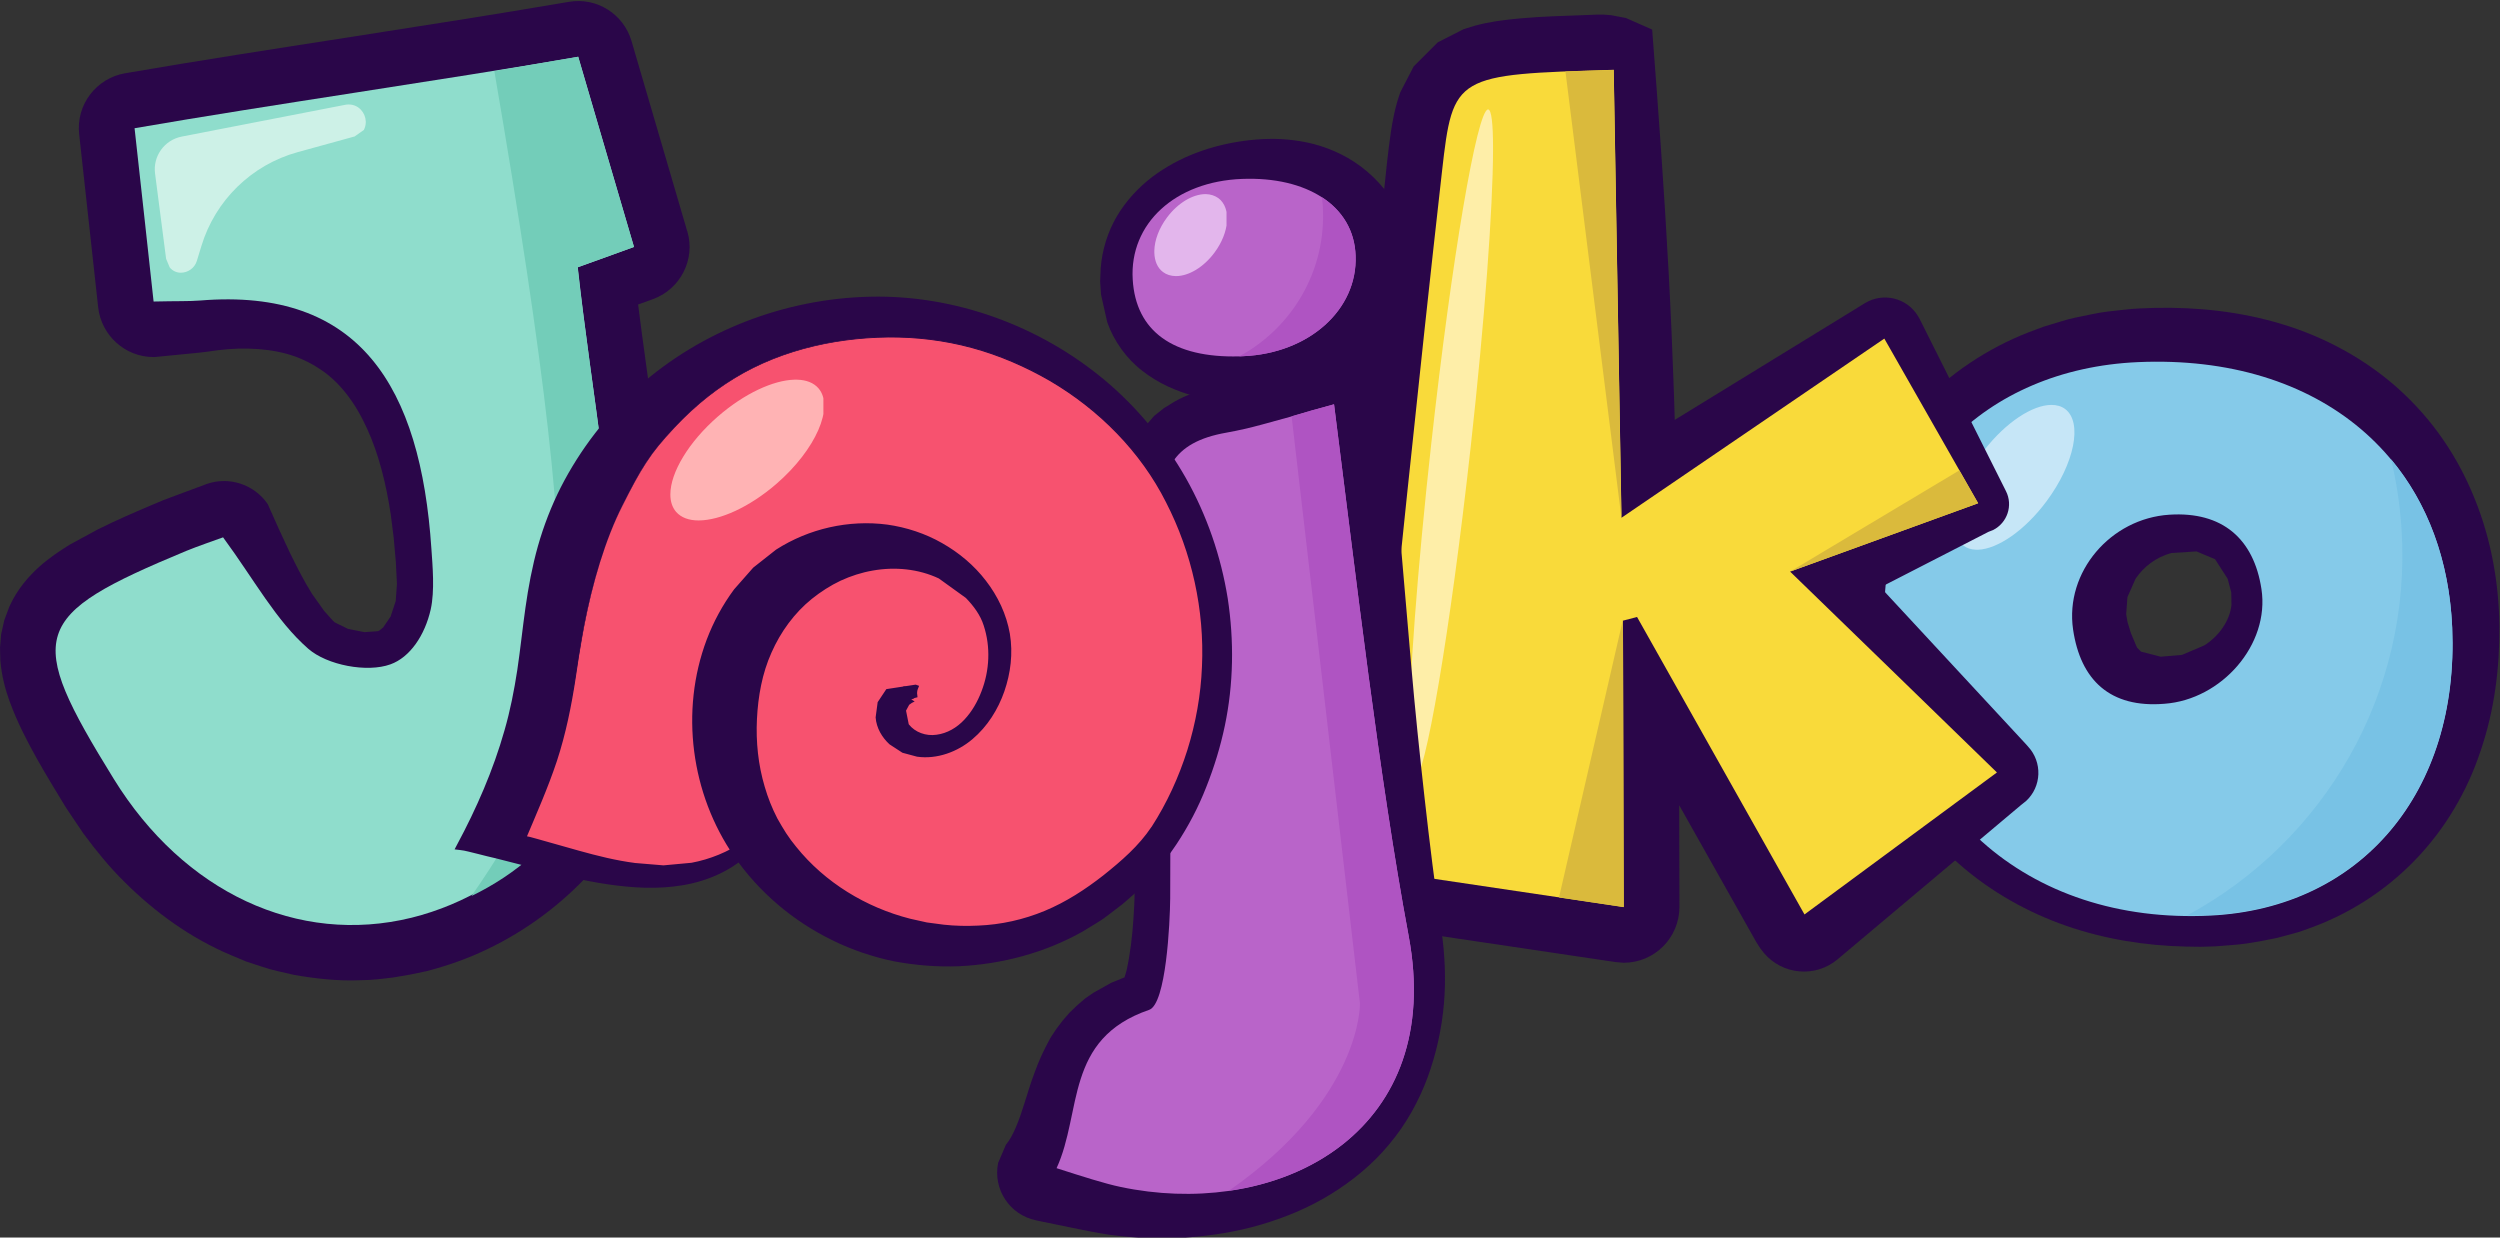 <svg width="800" height="396.01" version="1.1" viewBox="0 0 800 396.01" xml:space="preserve" xmlns="http://www.w3.org/2000/svg"><rect x="0" y="0" width="800" height="396.01" fill="#333333" stroke="none"/><defs><clipPath id="clipPath10508-6"><path d="m964.07 304.33h1.875v1.494h-1.875v-1.494"/></clipPath><clipPath id="clipPath10540-1"><path d="m980.05 301.87h1.07v1.286h-1.07v-1.286"/></clipPath><clipPath id="clipPath10608-7"><path d="m972.94 304.3h0.646v0.728h-0.646v-0.728"/></clipPath><clipPath id="clipPath10636-7"><path d="m968.64 302.13h1.366v1.25h-1.366v-1.25"/></clipPath></defs><g transform="matrix(1.333 0 0 -1.333 17.23 1205.4)"><g transform="translate(93.536 217.86)"><g transform="matrix(27.032 0 0 27.032 25.754 486.25)"><path d="m0 0c0.204 0.227 0.367 0.492 0.473 0.783 0.286 0.785 0.095 1.717-8e-3 2.522-0.074 0.575-0.162 1.149-0.225 1.726 0.07 0.026 0.178 0.064 0.305 0.11l0.194 0.071c-0.166 0.568-0.322 1.099-0.495 1.689l-0.014-3e-3c-1.232-0.212-2.695-0.419-3.926-0.632 0.036-0.324 0.063-0.57 0.09-0.816 0.026-0.24 0.053-0.48 0.079-0.723 0.207 5e-3 0.311 1e-3 0.413 9e-3 1.418 0.117 1.958-0.766 2.054-2.204 0.01-0.146 0.031-0.374-6e-3 -0.539-0.052-0.23-0.184-0.426-0.358-0.488-0.206-0.075-0.562-8e-3 -0.73 0.139-0.287 0.251-0.478 0.611-0.756 0.989-0.098-0.036-0.215-0.075-0.328-0.121-1.385-0.576-1.436-0.74-0.643-2.024 0.622-1.008 1.636-1.481 2.645-1.233 0.476 0.118 0.909 0.383 1.236 0.745" fill="#2a0649"/></g><g transform="matrix(27.032 0 0 27.032 35.648 477.33)"><path d="m0 0c-0.26-0.287-0.573-0.523-0.922-0.691-0.175-0.085-0.359-0.15-0.548-0.199l-0.144-0.03-0.145-0.025c-0.098-0.012-0.196-0.025-0.295-0.025-0.198-9e-3 -0.396 0.013-0.591 0.047l-0.144 0.033-0.072 0.018-0.07 0.022-0.14 0.046-0.136 0.057c-0.361 0.152-0.678 0.384-0.945 0.65-0.135 0.133-0.253 0.279-0.364 0.429l-0.155 0.23-0.129 0.213c-0.086 0.144-0.172 0.291-0.254 0.458-0.041 0.083-0.081 0.173-0.118 0.274-0.036 0.101-0.07 0.218-0.082 0.362l-3e-3 0.113 0.01 0.121 0.028 0.124 0.045 0.121c0.071 0.157 0.174 0.271 0.267 0.355 0.094 0.083 0.183 0.141 0.269 0.195l0.249 0.135c0.16 0.08 0.315 0.147 0.468 0.212l0.114 0.048 0.12 0.045 0.24 0.089 0.018 7e-3c0.206 0.076 0.433-3e-3 0.551-0.178v-1e-3c0.065-0.15 0.131-0.292 0.194-0.426 0.065-0.133 0.128-0.257 0.198-0.368l0.108-0.152 0.059-0.066 0.021-0.023 0.015-0.013 0.116-0.057 0.146-0.029 0.116 8e-3 7e-3 2e-3 5e-3 2e-3 0.01 6e-3 0.029 0.024 0.066 0.097 0.045 0.136 0.011 0.154-0.01 0.197-0.019 0.214-0.026 0.206c-0.041 0.271-0.106 0.535-0.211 0.763-0.103 0.228-0.245 0.417-0.424 0.531-0.089 0.059-0.185 0.103-0.291 0.132s-0.219 0.043-0.338 0.046-0.242-8e-3 -0.368-0.028l-0.059-7e-3 -0.069-7e-3 -0.122-0.012-0.215-0.021h-0.01c-0.254 0-0.463 0.194-0.491 0.44l-0.169 1.539v1e-3c-0.029 0.26 0.152 0.496 0.407 0.54 0.662 0.114 1.321 0.216 1.978 0.318l0.984 0.155c0.326 0.052 0.653 0.105 0.977 0.161h1e-3c0.25 0.044 0.488-0.109 0.558-0.347l0.495-1.69 1e-3 -1e-3c0.074-0.251-0.063-0.514-0.306-0.602l-0.501-0.181 0.324 0.519c0.046-0.421 0.107-0.846 0.166-1.279l0.086-0.645c0.029-0.212 0.061-0.431 0.087-0.657 0.025-0.226 0.045-0.459 0.047-0.7 2e-3 -0.24-0.012-0.49-0.059-0.744l-0.019-0.095-0.024-0.095-0.056-0.191c-0.04-0.127-0.092-0.247-0.151-0.365-0.117-0.235-0.267-0.452-0.441-0.645m-0.734 0.662c0.116 0.129 0.215 0.273 0.292 0.426l0.097 0.236 0.036 0.122 0.016 0.062 0.012 0.065c0.065 0.347 0.048 0.741 2e-3 1.151-0.023 0.206-0.054 0.416-0.084 0.633l-0.086 0.646c-0.059 0.429-0.121 0.863-0.17 1.305-0.025 0.231 0.114 0.443 0.324 0.519l0.499 0.18-0.306-0.604-0.496 1.689 0.559-0.348c-0.332-0.057-0.661-0.111-0.991-0.163l-0.987-0.155c-0.657-0.102-1.312-0.204-1.962-0.316l0.407 0.541 0.169-1.539-0.5 0.44 0.226-0.016 0.1-7e-3 0.041-2e-3 0.019-1e-3h0.032c0.168 3e-3 0.341-7e-3 0.516-0.032 0.174-0.025 0.352-0.068 0.524-0.138 0.173-0.067 0.339-0.162 0.486-0.281s0.272-0.261 0.372-0.41c0.101-0.15 0.177-0.308 0.238-0.466 0.121-0.318 0.18-0.636 0.215-0.948l0.022-0.233 0.013-0.228 7e-3 -0.244c-2e-3 -0.086-6e-3 -0.177-0.029-0.285-0.046-0.191-0.124-0.378-0.287-0.544l-0.143-0.114-0.087-0.045-0.047-0.019-0.045-0.015c-0.121-0.033-0.223-0.037-0.322-0.033-0.099 5e-3 -0.194 0.019-0.289 0.043-0.094 0.026-0.189 0.057-0.289 0.115l-0.076 0.05-0.037 0.028-0.026 0.021-0.1 0.088-0.18 0.181c-0.226 0.244-0.407 0.478-0.625 0.653l-1e-3 1e-3 0.568-0.172-0.213-0.078-0.107-0.04-0.109-0.046c-0.144-0.061-0.285-0.123-0.413-0.186-0.126-0.063-0.244-0.133-0.299-0.183l-0.027-0.026 6e-3 7e-3 0.028-0.108 0.074-0.17c0.06-0.122 0.136-0.255 0.215-0.387l0.123-0.201 0.114-0.171c0.082-0.109 0.167-0.215 0.262-0.308 0.189-0.188 0.404-0.344 0.638-0.442l0.088-0.037 0.09-0.029 0.045-0.015 0.045-0.011 0.091-0.021c0.123-0.02 0.247-0.036 0.372-0.029l0.187 0.015 0.093 0.017 0.093 0.019c0.123 0.031 0.244 0.074 0.36 0.131 0.232 0.111 0.443 0.271 0.617 0.462" fill="#2a0649"/></g><g transform="matrix(27.032 0 0 27.032 25.754 486.25)"><path d="m0 0c0.204 0.227 0.367 0.492 0.473 0.783 0.286 0.785 0.095 1.717-8e-3 2.522-0.074 0.575-0.162 1.149-0.225 1.726 0.07 0.026 0.178 0.064 0.305 0.11l0.194 0.071c-0.166 0.568-0.322 1.099-0.495 1.689l-0.014-3e-3c-1.232-0.212-2.695-0.419-3.926-0.632 0.036-0.324 0.063-0.57 0.09-0.816 0.026-0.24 0.053-0.48 0.079-0.723 0.207 5e-3 0.311 1e-3 0.413 9e-3 1.418 0.117 1.958-0.766 2.054-2.204 0.01-0.146 0.031-0.374-6e-3 -0.539-0.052-0.23-0.184-0.426-0.358-0.488-0.206-0.075-0.562-8e-3 -0.73 0.139-0.287 0.251-0.478 0.611-0.756 0.989-0.098-0.036-0.215-0.075-0.328-0.121-1.385-0.576-1.436-0.74-0.643-2.024 0.622-1.008 1.636-1.481 2.645-1.233 0.476 0.118 0.909 0.383 1.236 0.745" fill="#8fddcc"/></g><g transform="matrix(27.032 0 0 27.032 32.189 622.27)"><path d="m0 0c0.103-0.936 0.372-2.507 0.371-3.403-2e-3 -1.022-0.511-1.793-1.313-2.181 0.903 1.305 1.107 2.059 0.203 7.325 0.247 0.043 0.494 0.085 0.744 0.128 0.173-0.59 0.328-1.121 0.496-1.689-0.21-0.075-0.396-0.143-0.501-0.18" fill="#73cdb9"/></g><g transform="matrix(27.032 0 0 27.032 -26130 -7605.7)"><g clip-path="url(#clipPath10508-6)"><g transform="translate(964.3 304.33)"><path d="m0 0c-0.037 0-0.073 0.015-0.099 0.047l-0.032 0.076-0.098 0.756c-0.021 0.156 0.083 0.3 0.237 0.33l1.451 0.282c0.01 2e-3 0.02 3e-3 0.03 3e-3h4e-3c0.086-1e-3 0.146-0.073 0.149-0.15v-0.012c-1e-3 -0.021-6e-3 -0.043-0.017-0.064l-0.082-0.058-0.505-0.139c-0.41-0.113-0.733-0.428-0.856-0.835l-0.04-0.131c-0.02-0.066-0.082-0.105-0.142-0.105" fill="#cdf1e7"/></g></g></g><g transform="matrix(27.032 0 0 27.032 413.15 517.47)"><path d="m0 0c0.506 0.037 0.936 0.524 0.861 1.018-0.068 0.449-0.349 0.691-0.817 0.661-0.522-0.033-0.93-0.508-0.856-1.019 0.066-0.45 0.329-0.7 0.812-0.66m2.555 0.673c0.062-1.454-0.805-2.487-2.144-2.554-1.64-0.082-2.818 0.973-2.895 2.593-0.061 1.292 0.876 2.261 2.248 2.322 1.619 0.071 2.727-0.866 2.791-2.361" fill="#2a0649"/></g><g transform="matrix(27.032 0 0 27.032 470.89 535.2)"><path d="m0 0c-0.025 0.285-0.093 0.558-0.211 0.797-0.119 0.239-0.285 0.442-0.485 0.604-0.398 0.325-0.941 0.491-1.518 0.502l-0.214-5e-3 -0.206-0.018-0.202-0.035-0.1-0.023-0.096-0.03c-0.256-0.084-0.493-0.214-0.688-0.393s-0.344-0.406-0.437-0.661l-0.035-0.096-0.024-0.1-0.038-0.205-7e-3 -0.052-4e-3 -0.052-4e-3 -0.106-3e-3 -0.054 2e-3 -0.055 4e-3 -0.112c0.017-0.296 0.083-0.586 0.196-0.855 0.116-0.268 0.284-0.512 0.496-0.713 0.424-0.401 1.024-0.611 1.632-0.605l0.114 3e-3 0.113 7e-3 0.11 0.013 0.055 6e-3 0.054 9e-3 0.107 0.025 0.105 0.027 0.102 0.035 0.051 0.017 0.049 0.022c0.262 0.115 0.489 0.289 0.661 0.506l0.033 0.039 0.029 0.044 0.057 0.086 0.015 0.021 0.012 0.023 0.024 0.047 0.049 0.091 0.079 0.193 0.06 0.201c0.065 0.274 0.085 0.562 0.063 0.852m0.838 0.036c3e-3 -0.37-0.043-0.747-0.166-1.107-0.118-0.36-0.318-0.701-0.587-0.977-0.267-0.276-0.599-0.485-0.953-0.608l-0.066-0.024-0.068-0.019-0.134-0.036-0.136-0.027-0.137-0.023c-0.091-0.013-0.182-0.017-0.273-0.025l-0.134-4e-3 -0.133 2e-3c-0.356 8e-3 -0.716 0.065-1.059 0.184s-0.669 0.302-0.947 0.545c-0.28 0.241-0.508 0.542-0.671 0.873-0.166 0.329-0.27 0.686-0.318 1.047l-0.016 0.135-7e-3 0.068-3e-3 0.071-5e-3 0.141-1e-3 0.071 5e-3 0.071c6e-3 0.096 9e-3 0.191 0.028 0.286l0.024 0.143 0.037 0.141c0.102 0.374 0.293 0.735 0.566 1.024 0.271 0.289 0.609 0.513 0.973 0.655l0.137 0.051 0.139 0.042c0.093 0.031 0.188 0.047 0.283 0.067 0.095 0.021 0.19 0.03 0.285 0.04 0.096 0.012 0.188 0.014 0.281 0.017 0.371 7e-3 0.754-0.031 1.127-0.145 0.372-0.112 0.733-0.305 1.034-0.575 0.149-0.135 0.284-0.287 0.397-0.453 0.114-0.165 0.207-0.343 0.28-0.526 0.148-0.366 0.213-0.751 0.218-1.125" fill="#2a0649"/></g><g transform="matrix(27.032 0 0 27.032 414.01 506.17)"><path d="m0 0-0.11-0.013-0.118-5e-3 -0.126 5e-3 -0.131 0.02-0.272 0.095c-0.09 0.044-0.173 0.108-0.246 0.178-0.143 0.143-0.23 0.317-0.276 0.476l-0.046 0.233-5e-3 0.063-4e-3 0.066 4e-3 0.131c0.013 0.174 0.064 0.343 0.142 0.491 0.078 0.149 0.184 0.277 0.306 0.381 0.245 0.209 0.559 0.32 0.866 0.315 0.142-3e-3 0.29-0.021 0.439-0.075 0.148-0.052 0.294-0.144 0.402-0.265 0.108-0.122 0.177-0.263 0.219-0.399l0.047-0.203 0.016-0.222c-3e-3 -0.15-0.035-0.298-0.088-0.436-0.052-0.138-0.127-0.267-0.222-0.382s-0.21-0.217-0.345-0.296c-0.134-0.08-0.29-0.136-0.452-0.158m-0.065 0.836 0.188 0.016 0.198 0.084c0.128 0.08 0.228 0.218 0.242 0.362l-2e-3 0.109-0.032 0.121-0.112 0.174-0.165 0.069-0.221-0.014c-0.138-0.036-0.25-0.124-0.32-0.229l-0.072-0.163-0.011-0.153 6e-3 -0.035 3e-3 -0.017 4e-3 -0.02 0.028-0.092 0.043-0.103 0.013-0.029 0.035-0.035 0.175-0.045" fill="#2a0649"/></g><g transform="matrix(27.032 0 0 27.032 413.15 517.47)"><path d="m0 0c0.506 0.037 0.936 0.524 0.861 1.018-0.068 0.449-0.349 0.691-0.817 0.661-0.522-0.033-0.93-0.508-0.856-1.019 0.066-0.45 0.329-0.7 0.812-0.66m2.555 0.673c0.062-1.454-0.805-2.487-2.144-2.554-1.64-0.082-2.818 0.973-2.895 2.593-0.061 1.292 0.876 2.261 2.248 2.322 1.619 0.071 2.727-0.866 2.791-2.361" fill="#85cae9"/></g><g transform="matrix(27.032 0 0 27.032 482.21 535.8)"><path d="m0 0c0.061-1.455-0.805-2.487-2.145-2.554l-0.21-4e-3c1.213 0.653 2 1.971 1.905 3.435-0.014 0.212-0.045 0.418-0.093 0.617 0.325-0.389 0.517-0.898 0.543-1.494" fill="#78c2e5"/></g><g transform="matrix(27.032 0 0 27.032 -26130 -7605.7)"><g clip-path="url(#clipPath10540-1)"><g transform="translate(980.26 301.87)"><path d="m0 0h-0.019c-0.043 2e-3 -0.08 0.013-0.111 0.037-4e-3 2e-3 -8e-3 6e-3 -0.012 9e-3l0.223 0.114 0.04 0.016c0.127 0.064 0.178 0.219 0.115 0.345l-0.013 0.026-0.169 0.336c0.193 0.249 0.43 0.403 0.598 0.403 0.046 0 0.087-0.011 0.121-0.036 0.158-0.118 0.084-0.485-0.165-0.82-0.193-0.26-0.435-0.424-0.608-0.43" fill="#c6e6f7"/></g></g></g><g transform="matrix(27.032 0 0 27.032 280.93 669.66)"><path d="m0 0c0.022-1.283 0.044-2.566 0.069-3.978 0.797 0.543 1.54 1.05 2.334 1.591 0.287-0.504 0.548-0.963 0.833-1.462-0.568-0.207-1.071-0.389-1.67-0.607 0.645-0.625 1.23-1.194 1.837-1.784-0.573-0.423-1.107-0.817-1.709-1.261-0.506 0.899-0.996 1.77-1.487 2.642l-0.125-0.033c2e-3 -0.827 4e-3 -1.654 7e-3 -2.543-0.777 0.115-1.472 0.219-2.212 0.329-3e-3 0.174-0.023 0.335-7e-3 0.491 0.198 1.905 0.39 3.81 0.605 5.713 0.097 0.861 0.118 0.859 1.525 0.902" fill="#2a0649"/></g><g transform="matrix(27.032 0 0 27.032 271.72 659.98)"><path d="m0 0 0.103-0.107 0.068-0.027 0.032-5e-3 0.015-1e-3h8e-3l-0.129-4e-3 -0.254-0.01-0.241-0.015-0.2-0.027-0.019-4e-3 -0.016-4e-3 -0.023-7e-3 -2e-3 1e-3 0.03 0.03 2e-3 -1e-3 -0.035-0.158-0.03-0.241-0.438-4.144-0.165-1.554-3e-3 -0.031-2e-3 -0.018-1e-3 -0.041 1e-3 -0.101c3e-3 -0.076 9e-3 -0.168 0.011-0.27l-0.421 0.48 2.211-0.33-0.567-0.49-6e-3 2.544c0 0.229 0.156 0.423 0.369 0.479l0.124 0.033c0.222 0.058 0.449-0.045 0.557-0.236l1.487-2.642-0.724 0.155 1.789 1.153-0.037-0.547-1.931 1.687-0.077 0.097c-0.156 0.195-0.124 0.479 0.07 0.634l0.182 0.088 1.747 0.396-0.142-0.387-0.912 1.417 0.515-0.119-2.258-1.702c-0.225-0.154-0.533-0.096-0.687 0.13-0.056 0.083-0.084 0.177-0.086 0.27-0.01 0.604-9e-3 1.199 8e-3 1.799 0.016 0.6 0.046 1.207 0.077 1.83m0.682 0.715c0.054-0.703 0.107-1.422 0.146-2.148s0.063-1.458 0.076-2.179l-0.773 0.4 2.41 1.479 0.029 0.018c0.162 0.099 0.373 0.049 0.472-0.113l0.014-0.024 0.755-1.506 0.013-0.026c0.064-0.127 0.012-0.281-0.114-0.345l-0.041-0.016-1.593-0.818 0.175 0.819h1e-3l1.743-1.88 0.025-0.028c0.129-0.139 0.121-0.356-0.018-0.484l-0.044-0.035-1.629-1.37c-0.197-0.166-0.49-0.14-0.656 0.057l-0.033 0.043-0.035 0.055-1.488 2.642 0.557-0.235-0.125-0.033 0.369 0.479 6e-3 -2.543c0-0.273-0.22-0.495-0.493-0.496l-0.074 6e-3 -2.212 0.329h-1e-3c-0.242 0.036-0.417 0.243-0.42 0.48-1e-3 0.072-7e-3 0.153-0.011 0.251l-1e-3 0.159 4e-3 0.09 3e-3 0.047 4e-3 0.033 0.055 0.52 0.11 1.037 0.219 2.076 0.22 2.076c0.01 0.087 0.02 0.177 0.035 0.277 0.016 0.099 0.034 0.209 0.083 0.349l0.119 0.23 0.214 0.214 0.23 0.117 0.101 0.031 0.048 0.012 0.044 0.01c0.118 0.024 0.219 0.034 0.316 0.043s0.189 0.014 0.28 0.018l0.267 0.01 0.131 5e-3h0.056l0.065-5e-3 0.133-0.025 0.233-0.103" fill="#2a0649"/></g><g transform="matrix(27.032 0 0 27.032 280.93 669.66)"><path d="m0 0c0.022-1.283 0.044-2.566 0.069-3.978 0.797 0.543 1.54 1.05 2.334 1.591 0.287-0.504 0.548-0.963 0.833-1.462-0.568-0.207-1.071-0.389-1.67-0.607 0.645-0.625 1.23-1.194 1.837-1.784-0.573-0.423-1.107-0.817-1.709-1.261-0.506 0.899-0.996 1.77-1.487 2.642l-0.125-0.033c2e-3 -0.827 4e-3 -1.654 7e-3 -2.543-0.777 0.115-1.472 0.219-2.212 0.329-3e-3 0.174-0.023 0.335-7e-3 0.491 0.198 1.905 0.39 3.81 0.605 5.713 0.097 0.861 0.118 0.859 1.525 0.902" fill="#f9da3a"/></g><g transform="matrix(27.032 0 0 27.032 269.34 669.25)"><path d="m0 0 0.497-3.964-0.069 3.978" fill="#daba3c"/></g><g transform="matrix(27.032 0 0 27.032 283.15 537.71)"><path d="m0 0-0.568-2.469 0.574-0.086" fill="#daba3c"/></g><g transform="matrix(27.032 0 0 27.032 232.98 498.9)"><path d="m0 0h-2e-3c-0.029 3e-3 -0.043 0.126-0.044 0.34v0.025c2e-3 0.509 0.074 1.501 0.2 2.637 0.181 1.634 0.405 2.952 0.503 2.963h2e-3c0.029-3e-3 0.043-0.126 0.043-0.341v-0.022c-1e-3 -0.509-0.073-1.502-0.199-2.639-0.181-1.634-0.405-2.952-0.503-2.963" fill="#feeea8"/></g><g transform="matrix(27.032 0 0 27.032 323.27 549.2)"><path d="m0 0 1.503 0.899 0.167-0.292" fill="#daba3c"/></g><g transform="matrix(27.032 0 0 27.032 210.87 639.06)"><path d="m0 0c-0.175 0.114-0.418 0.174-0.708 0.163-0.594-0.022-1.002-0.396-0.972-0.893 0.027-0.46 0.359-0.698 0.945-0.683l0.039 2e-3c0.581 0.026 1.013 0.412 0.995 0.891-7e-3 0.222-0.116 0.402-0.299 0.52" fill="#2a0649"/></g><g transform="matrix(27.032 0 0 27.032 217.03 648.54)"><path d="m0 0c0.156-0.089 0.312-0.228 0.415-0.411 0.051-0.09 0.089-0.189 0.113-0.288l0.024-0.149 4e-3 -0.145c-5e-3 -0.196-0.067-0.392-0.17-0.554-0.102-0.163-0.238-0.293-0.384-0.39-0.146-0.098-0.304-0.163-0.463-0.202l-0.238-0.039-0.059-5e-3 -0.058-1e-3h-0.085l-0.025 2e-3 -0.054 3e-3 -0.057 4e-3 -0.111 0.014-0.055 9e-3 -0.056 0.011-0.112 0.028c-0.15 0.042-0.307 0.108-0.449 0.219-0.143 0.108-0.257 0.27-0.314 0.434l-0.055 0.244-8e-3 0.117 5e-3 0.119c0.012 0.159 0.061 0.319 0.142 0.458 0.082 0.139 0.191 0.256 0.313 0.35 0.246 0.186 0.534 0.284 0.822 0.323 0.14 0.018 0.288 0.025 0.442 4e-3 0.154-0.019 0.317-0.066 0.473-0.155m-0.455-0.701c-0.085 0.079-0.253 0.152-0.446 0.177-0.093 0.012-0.185 0.015-0.274 2e-3l-0.242-0.09-0.159-0.174-0.048-0.22 6e-3 -0.058 0.012-0.06 0.041-0.097 0.129-0.107 0.208-0.036h0.063l0.033 1e-3 0.034 4e-3 0.065 7e-3 0.067 9e-3c0.095 0.017 0.165 0.042 0.234 0.072l0.171 0.112 0.098 0.126 0.047 0.114 0.018 0.11-0.057 0.108" fill="#2a0649"/></g><g transform="matrix(27.032 0 0 27.032 231.71 461.67)"><path d="m0 0c-0.263 1.408-0.469 3.203-0.663 4.723-0.133-0.035-0.257-0.072-0.377-0.107l-0.262-0.072c-0.106-0.029-0.21-0.053-0.316-0.072-0.486-0.085-0.603-0.343-0.572-0.826 0.069-1.101 0.077-2.208 0.072-3.31-2e-3 -0.218-0.036-0.938-0.187-0.99-0.753-0.258-0.593-0.908-0.822-1.406 0.227-0.073 0.43-0.138 0.57-0.167 0.323-0.068 0.65-0.079 0.959-0.035 0.38 0.054 0.732 0.192 1.012 0.413 0.478 0.378 0.746 0.995 0.586 1.849" fill="#2a0649"/></g><g transform="matrix(27.032 0 0 27.032 239.55 463.16)"><path d="m0 0c0.031-0.213 0.042-0.433 0.023-0.654-0.019-0.22-0.067-0.442-0.145-0.655-0.079-0.213-0.192-0.417-0.341-0.594-0.147-0.178-0.328-0.326-0.522-0.445-0.195-0.12-0.406-0.207-0.622-0.27-0.217-0.063-0.438-0.098-0.663-0.113-0.224-0.015-0.449-5e-3 -0.674 0.024-0.124 0.019-0.226 0.04-0.328 0.061l-0.297 0.061-0.031 7e-3c-0.234 0.048-0.384 0.277-0.336 0.51l0.069 0.161c0.063 0.075 0.115 0.208 0.166 0.373 0.027 0.085 0.053 0.174 0.091 0.274 0.034 0.096 0.083 0.203 0.141 0.306l0.051 0.077 0.056 0.074 0.062 0.071 0.068 0.065 0.071 0.061 0.075 0.051 0.154 0.086 0.154 0.063 0.038 0.014 0.02 7e-3 -0.01-4e-3 -0.031-0.017-0.012-8e-3 -0.01-7e-3 -0.03-0.027-0.015-0.02-7e-3 -0.011 1e-3 -1e-3 6e-3 0.013 6e-3 0.017 0.027 0.093c0.031 0.14 0.051 0.303 0.061 0.463l7e-3 0.121 2e-3 0.057 1e-3 0.064 2e-3 0.255c0 0.34-2e-3 0.68-0.01 1.019-8e-3 0.34-0.021 0.679-0.042 1.017-9e-3 0.169-0.022 0.338-0.035 0.506l-0.022 0.252c-8e-3 0.087-0.016 0.161-0.023 0.267-5e-3 0.101-8e-3 0.209 9e-3 0.33 0.016 0.12 0.055 0.261 0.141 0.394l0.153 0.177 0.088 0.07 0.091 0.056c0.121 0.068 0.237 0.105 0.343 0.131l0.041 0.011 0.03 8e-3 0.054 0.017 0.11 0.032 0.11 0.034 0.232 0.084 0.124 0.046 0.247 0.092 0.038 9e-3c0.254 0.06 0.509-0.098 0.569-0.353l0.011-0.07 0.093-1.192 0.102-1.186c0.034-0.395 0.075-0.788 0.119-1.181s0.092-0.784 0.149-1.173m-0.581-0.109c-0.088 0.393-0.168 0.787-0.243 1.18-0.075 0.394-0.143 0.788-0.213 1.181l-0.407 2.355 0.618-0.416-0.246-0.046-0.123-0.025-0.13-0.026-0.131-0.027-0.139-0.024-0.14-0.024-0.071-0.012-0.033-5e-3 -0.022-3e-3 -0.141-0.029-0.052-0.025-0.04-0.081-0.021-0.18 4e-3 -0.246 6e-3 -0.259 7e-3 -0.517c4e-3 -0.344 5e-3 -0.688 6e-3 -1.031v-1.421l-3e-3 -0.136c-8e-3 -0.181-0.016-0.358-0.046-0.554l-0.032-0.157-0.012-0.044-0.016-0.047-0.055-0.116-0.025-0.038-0.036-0.044-0.054-0.048-0.016-0.012-8e-3 -5e-3 -0.011-7e-3 -0.046-0.024-0.038-0.017-0.011-5e-3 -0.021-0.01-0.078-0.042c-0.097-0.062-0.147-0.129-0.184-0.22l-0.043-0.171-0.028-0.224c-0.019-0.169-0.036-0.373-0.114-0.61l-0.298 0.677c0.09-0.039 0.178-0.08 0.265-0.115l0.24-0.094c0.158-0.051 0.326-0.086 0.494-0.101 0.168-0.016 0.339-9e-3 0.505 0.015 0.167 0.024 0.328 0.073 0.478 0.141s0.286 0.162 0.401 0.276l0.158 0.186 0.115 0.217c0.063 0.153 0.095 0.321 0.093 0.492 0 0.172-0.023 0.346-0.063 0.518" fill="#2a0649"/></g><g transform="matrix(27.032 0 0 27.032 210.87 639.06)"><path d="m0 0c-0.175 0.114-0.418 0.174-0.708 0.163-0.594-0.022-1.002-0.396-0.972-0.893 0.027-0.46 0.359-0.698 0.945-0.683l0.039 2e-3c0.581 0.026 1.013 0.412 0.995 0.891-7e-3 0.222-0.116 0.402-0.299 0.52" fill="#b964c9"/></g><g transform="matrix(27.032 0 0 27.032 231.71 461.67)"><path d="m0 0c-0.263 1.408-0.469 3.203-0.663 4.723-0.133-0.035-0.257-0.072-0.377-0.107l-0.262-0.072c-0.106-0.029-0.21-0.053-0.316-0.072-0.486-0.085-0.603-0.343-0.572-0.826 0.069-1.101 0.077-2.208 0.072-3.31-2e-3 -0.218-0.036-0.938-0.187-0.99-0.753-0.258-0.593-0.908-0.822-1.406 0.227-0.073 0.43-0.138 0.57-0.167 0.323-0.068 0.65-0.079 0.959-0.035 0.38 0.054 0.732 0.192 1.012 0.413 0.478 0.378 0.746 0.995 0.586 1.849" fill="#b964c9"/></g><g transform="matrix(27.032 0 0 27.032 218.98 625)"><path d="m0 0c0.017-0.479-0.414-0.865-0.995-0.891l-0.04-2e-3c0.471 0.253 0.778 0.765 0.743 1.334l-7e-3 0.079c0.183-0.119 0.292-0.298 0.299-0.52" fill="#af54c2"/></g><g transform="matrix(27.032 0 0 27.032 -26130 -7605.7)"><g clip-path="url(#clipPath10608-7)"><g transform="translate(973.14 304.3)"><path d="m0 0h-6e-3c-0.042 1e-3 -0.08 0.012-0.112 0.036-0.05 0.037-0.075 0.099-0.077 0.172v0.018c2e-3 0.092 0.041 0.199 0.113 0.295 0.097 0.13 0.228 0.205 0.338 0.207h6e-3c0.042-1e-3 0.08-0.013 0.112-0.036 0.116-0.087 0.1-0.304-0.036-0.485-0.097-0.13-0.228-0.206-0.338-0.207" fill="#e3b6ec"/></g></g></g><g transform="matrix(27.032 0 0 27.032 215.87 411.72)"><path d="m0 0c-0.28-0.221-0.632-0.359-1.012-0.413 1.186 0.825 1.165 1.663 1.165 1.663l-0.607 5.215c0.119 0.035 0.244 0.072 0.377 0.107 0.194-1.52 0.4-3.315 0.663-4.723 0.159-0.854-0.108-1.471-0.586-1.849" fill="#af54c2"/></g><g transform="matrix(27.032 0 0 27.032 186.4 518.33)"><path d="m0 0c0.032 0.235 0.037 0.476 0.014 0.716-0.021 0.24-0.074 0.474-0.15 0.7-0.075 0.225-0.176 0.44-0.3 0.639-0.123 0.199-0.268 0.383-0.43 0.548-0.162 0.164-0.341 0.309-0.533 0.431-0.382 0.245-0.81 0.402-1.243 0.463-0.81 0.114-1.66-0.111-2.314-0.604-0.521-0.392-0.913-0.959-1.078-1.591-0.126-0.478-0.122-0.863-0.228-1.346-0.093-0.43-0.28-0.872-0.489-1.256l0.236-0.054 0.32-0.08c0.18-0.046 0.231-0.061 0.412-0.104 0.175-0.042 0.354-0.074 0.533-0.089 0.174-0.015 0.35-0.013 0.521 0.022 0.189 0.039 0.371 0.123 0.513 0.254 0.286-0.409 0.722-0.712 1.205-0.843l0.213-0.046c0.622-0.105 1.313 0.054 1.811 0.446 0.368 0.273 0.647 0.674 0.81 1.11 0.084 0.219 0.144 0.449 0.177 0.684" fill="#f7526f"/></g><g transform="matrix(27.032 0 0 27.032 72.059 482.41)"><path d="m0 0-0.12 0.2c-0.273 0.52-0.306 1.164-0.072 1.703 0.094 0.215 0.229 0.415 0.407 0.568 0.349 0.301 0.861 0.402 1.298 0.255 0.36-0.121 0.674-0.416 0.759-0.787 0.08-0.35-0.074-0.811-0.409-0.991-0.126-0.067-0.277-0.087-0.412-0.043-0.136 0.045-0.246 0.178-0.234 0.321l0.063 0.159 0.144 0.066 0.093-0.013-3e-3 -0.092-0.046-0.021-0.036-0.037-0.023-0.073 0.036-0.121 0.13-0.089c0.109-0.036 0.229-5e-3 0.321 0.058l0.193 0.226 0.079 0.205c0.045 0.168 0.041 0.351-0.016 0.516-0.053 0.155-0.208 0.31-0.35 0.391-0.313 0.178-0.783 0.169-1.176-0.132-0.264-0.202-0.431-0.503-0.492-0.83-0.08-0.428-0.022-0.9 0.21-1.267 0.325-0.514 0.912-0.818 1.499-0.856 0.533-0.034 0.948 0.123 1.355 0.446 0.133 0.106 0.285 0.234 0.385 0.37l0.048 0.065 0.041 0.07 0.082 0.141c0.05 0.097 0.096 0.197 0.135 0.301 0.079 0.206 0.135 0.423 0.166 0.644 0.03 0.222 0.034 0.449 0.013 0.675-0.02 0.226-0.07 0.447-0.141 0.659-0.071 0.213-0.167 0.415-0.283 0.603-0.326 0.521-0.865 0.921-1.454 1.121-0.465 0.159-0.975 0.181-1.456 0.087-0.542-0.107-0.97-0.345-1.347-0.747-0.223-0.236-0.299-0.368-0.464-0.694-0.15-0.298-0.267-0.689-0.343-1.081-0.068-0.35-0.088-0.646-0.212-1.063-0.081-0.268-0.219-0.561-0.334-0.817 0.064-3e-3 0.531-0.155 0.799-0.21 0.111-0.023 0.223-0.039 0.335-0.049 0.297-0.029 0.602 0.043 0.848 0.212l0.033-0.041c-0.145-0.149-0.342-0.241-0.545-0.284-0.171-0.035-0.348-0.038-0.521-0.022-0.18 0.015-0.358 0.047-0.533 0.089-0.181 0.043-0.233 0.058-0.412 0.104l-0.32 0.08-0.237 0.054c0.21 0.384 0.396 0.826 0.489 1.256 0.107 0.483 0.103 0.868 0.228 1.346 0.166 0.632 0.557 1.198 1.079 1.591 0.653 0.493 1.504 0.718 2.314 0.604 0.433-0.061 0.861-0.218 1.243-0.463 0.191-0.123 0.371-0.267 0.533-0.431 0.162-0.165 0.306-0.349 0.43-0.548s0.224-0.414 0.3-0.639c0.075-0.226 0.128-0.461 0.15-0.7 0.022-0.24 0.017-0.481-0.015-0.716-0.033-0.236-0.093-0.465-0.177-0.684-0.162-0.436-0.442-0.837-0.81-1.11-0.498-0.392-1.189-0.551-1.81-0.447l-0.214 0.047c-0.492 0.134-0.934 0.445-1.221 0.865" fill="#2a0649"/></g><g transform="matrix(27.032 0 0 27.032 74.33 483.98)"><path d="m0 0c0.197-0.291 0.474-0.529 0.791-0.687l0.243-0.102 0.256-0.072c0.173-0.035 0.351-0.05 0.529-0.045 0.355 0.014 0.71 0.106 1.021 0.277l0.114 0.068 0.056 0.036 0.054 0.039 0.108 0.081 0.1 0.087c0.132 0.119 0.248 0.257 0.348 0.404 0.1 0.149 0.185 0.308 0.252 0.474 0.069 0.168 0.123 0.34 0.161 0.516 0.077 0.351 0.085 0.719 0.033 1.076-0.054 0.356-0.171 0.705-0.345 1.021-0.176 0.315-0.406 0.603-0.682 0.837-0.551 0.469-1.273 0.741-2 0.729-0.726-0.01-1.451-0.28-1.998-0.761-0.273-0.241-0.501-0.532-0.67-0.855-0.083-0.162-0.151-0.332-0.202-0.507s-0.085-0.356-0.112-0.538c-0.028-0.182-0.048-0.366-0.078-0.55-0.029-0.183-0.067-0.366-0.119-0.546-0.106-0.358-0.258-0.7-0.436-1.026l-0.028 0.046h1e-3l0.048-7e-3 0.042-0.01 0.082-0.02 0.08-0.02 0.083-0.019 0.325-0.084c0.217-0.056 0.433-0.113 0.652-0.145s0.442-0.046 0.659-9e-3c0.214 0.037 0.423 0.129 0.575 0.284l-2e-3 -0.041-0.033 0.041 0.041-6e-3c-0.146-0.099-0.312-0.167-0.484-0.199l-0.262-0.025-0.26 0.023c-0.172 0.021-0.34 0.064-0.506 0.11l-0.248 0.07-0.123 0.035-0.061 0.016-0.057 0.012-0.045 5e-3 0.018 0.038 1e-3 1e-3c0.111 0.227 0.222 0.453 0.309 0.689 0.085 0.237 0.143 0.483 0.185 0.732 0.075 0.498 0.18 0.998 0.39 1.459 0.111 0.225 0.223 0.455 0.391 0.646 0.164 0.191 0.349 0.367 0.56 0.506 0.21 0.141 0.444 0.244 0.688 0.311 0.244 0.066 0.496 0.102 0.749 0.105s0.506-0.028 0.75-0.093c0.245-0.066 0.479-0.167 0.698-0.293 0.435-0.255 0.808-0.626 1.037-1.08 0.232-0.449 0.346-0.96 0.324-1.466-9e-3 -0.253-0.054-0.505-0.129-0.746-0.075-0.242-0.182-0.475-0.318-0.687l-1e-3 -1e-3c-0.114-0.173-0.273-0.309-0.432-0.435-0.161-0.127-0.334-0.241-0.524-0.32s-0.394-0.126-0.599-0.135c-0.103-4e-3 -0.206-3e-3 -0.308 8e-3l-0.153 0.02-0.151 0.033c-0.398 0.1-0.768 0.324-1.027 0.645l-0.048 0.061-0.044 0.064-0.041 0.065-0.038 0.067c-0.048 0.092-0.086 0.188-0.116 0.287-0.059 0.197-0.08 0.405-0.071 0.611 9e-3 0.205 0.044 0.412 0.128 0.602 0.082 0.189 0.206 0.362 0.367 0.494 0.081 0.065 0.168 0.123 0.262 0.167 0.094 0.045 0.193 0.077 0.296 0.096 0.204 0.037 0.421 0.019 0.613-0.07 0.095-0.044 0.181-0.107 0.255-0.181 0.072-0.075 0.138-0.161 0.172-0.264 0.066-0.2 0.057-0.422-0.018-0.618-0.036-0.098-0.088-0.193-0.161-0.271s-0.171-0.138-0.28-0.153c-0.109-0.017-0.231 0.023-0.302 0.114l-0.036 0.17 0.044 0.082 0.037 0.028 0.019 0.01 0.011 4e-3 6e-3 2e-3 4e-3 1e-3 0.04-0.021-0.06-0.016-5e-3 0.055 2e-3 0.026 8e-3 0.03 0.017-0.04-0.188-0.04-0.056-0.185 0.101-0.17 0.19-0.072 0.207 0.03 0.181 0.113c0.107 0.097 0.183 0.229 0.226 0.37s0.052 0.292 0.026 0.432c-0.028 0.14-0.096 0.273-0.187 0.386-0.092 0.114-0.21 0.207-0.339 0.276-0.13 0.069-0.272 0.111-0.418 0.128-0.291 0.032-0.595-0.039-0.838-0.199-0.242-0.16-0.424-0.412-0.529-0.692-0.218-0.559-0.138-1.229 0.202-1.729m-0.169-0.115c-0.382 0.552-0.482 1.289-0.243 1.924 0.06 0.158 0.141 0.308 0.243 0.446l0.17 0.193 0.203 0.16c0.292 0.187 0.646 0.267 0.988 0.222 0.17-0.024 0.337-0.079 0.486-0.164 0.15-0.085 0.284-0.197 0.389-0.334 0.106-0.137 0.183-0.298 0.213-0.471 0.029-0.175 7e-3 -0.35-0.049-0.512-0.056-0.161-0.15-0.312-0.284-0.425-0.132-0.112-0.314-0.18-0.491-0.155l-0.13 0.035-0.115 0.075c-0.066 0.061-0.116 0.144-0.123 0.239l0.018 0.135 0.077 0.116 0.261 0.04 0.03-0.011-0.012-0.03-4e-3 -0.014-2e-3 -0.02 4e-3 -0.037-0.06-0.016 0.035-0.022-3e-3 -1e-3 -0.022-0.011-0.024-0.017-0.028-0.052 0.024-0.121c0.056-0.072 0.154-0.107 0.247-0.093 0.094 0.012 0.181 0.063 0.247 0.134 0.067 0.071 0.117 0.159 0.152 0.251 0.072 0.186 0.082 0.395 0.02 0.584-0.029 0.093-0.09 0.175-0.159 0.246l-0.24 0.173c-0.181 0.085-0.389 0.105-0.586 0.07-0.099-0.017-0.195-0.048-0.286-0.09-0.091-0.043-0.176-0.098-0.255-0.161-0.156-0.126-0.278-0.294-0.359-0.478-0.083-0.185-0.119-0.388-0.129-0.59s0.011-0.406 0.069-0.601c0.028-0.097 0.066-0.192 0.112-0.281l0.038-0.066 0.04-0.065 0.043-0.062 0.047-0.06c0.254-0.316 0.619-0.538 1.012-0.638l0.148-0.033 0.151-0.02c0.101-0.011 0.203-0.013 0.304-8e-3 0.203 8e-3 0.404 0.053 0.592 0.131s0.36 0.19 0.52 0.315c0.159 0.127 0.315 0.261 0.428 0.431v-1e-3c0.137 0.212 0.242 0.442 0.318 0.682 0.075 0.24 0.12 0.49 0.13 0.742 0.023 0.503-0.089 1.011-0.319 1.459-0.227 0.451-0.597 0.822-1.031 1.077-0.218 0.126-0.451 0.227-0.694 0.293s-0.496 0.097-0.748 0.094c-0.502-7e-3 -1.013-0.13-1.434-0.411-0.212-0.139-0.397-0.314-0.561-0.505-0.168-0.19-0.28-0.419-0.392-0.645-0.213-0.459-0.311-0.961-0.382-1.459-0.038-0.25-0.088-0.499-0.167-0.74-0.08-0.241-0.183-0.472-0.281-0.705v-1e-3l-0.026 0.043 0.036-6e-3 0.033-7e-3 0.062-0.017 0.372-0.105c0.165-0.046 0.329-0.087 0.498-0.109l0.252-0.021 0.249 0.023c0.165 0.031 0.323 0.096 0.461 0.189l0.024 0.016 0.017-0.021 0.033-0.041 0.018-0.021-0.02-0.02c-0.163-0.166-0.383-0.263-0.608-0.301-0.226-0.039-0.456-0.024-0.678 9e-3 -0.223 0.033-0.442 0.09-0.658 0.146l-0.325 0.083-0.08 0.019-0.083 0.021-0.081 0.02-0.04 9e-3 -0.034 5e-3h-1e-3l-0.049 6e-3 0.021 0.04c0.174 0.324 0.322 0.663 0.422 1.016 0.051 0.176 0.086 0.356 0.114 0.538 0.027 0.182 0.046 0.366 0.072 0.55s0.06 0.368 0.111 0.549c0.051 0.18 0.119 0.356 0.204 0.524 0.171 0.334 0.404 0.637 0.684 0.888 0.562 0.501 1.306 0.786 2.06 0.803 0.755 0.018 1.509-0.258 2.088-0.743 0.29-0.243 0.532-0.54 0.719-0.869 0.186-0.33 0.311-0.693 0.371-1.068 0.057-0.374 0.052-0.759-0.026-1.131-0.039-0.186-0.095-0.368-0.165-0.544-0.069-0.177-0.158-0.347-0.264-0.507-0.106-0.158-0.229-0.307-0.37-0.437l-0.109-0.095-0.114-0.087-0.057-0.043-0.061-0.039-0.123-0.075c-0.336-0.189-0.717-0.29-1.1-0.308-0.192-7e-3 -0.385 8e-3 -0.575 0.044-0.094 0.019-0.188 0.045-0.279 0.076-0.092 0.031-0.181 0.068-0.268 0.111-0.347 0.169-0.652 0.426-0.873 0.746" fill="#2a0649"/></g><g transform="matrix(27.032 0 0 27.032 -26130 -7605.7)"><g clip-path="url(#clipPath10636-7)"><g transform="translate(968.9 302.13)"><path d="m0 0h-3e-3c-0.085 0-0.154 0.025-0.199 0.076-0.034 0.04-0.051 0.092-0.051 0.153v3e-3c0 0.191 0.16 0.463 0.423 0.692 0.235 0.204 0.491 0.321 0.678 0.326h0.025c0.081-2e-3 0.146-0.027 0.189-0.076 0.143-0.165-0.023-0.545-0.372-0.848-0.24-0.208-0.502-0.325-0.69-0.326" fill="#ffb3b4"/></g></g></g></g></g></svg>
